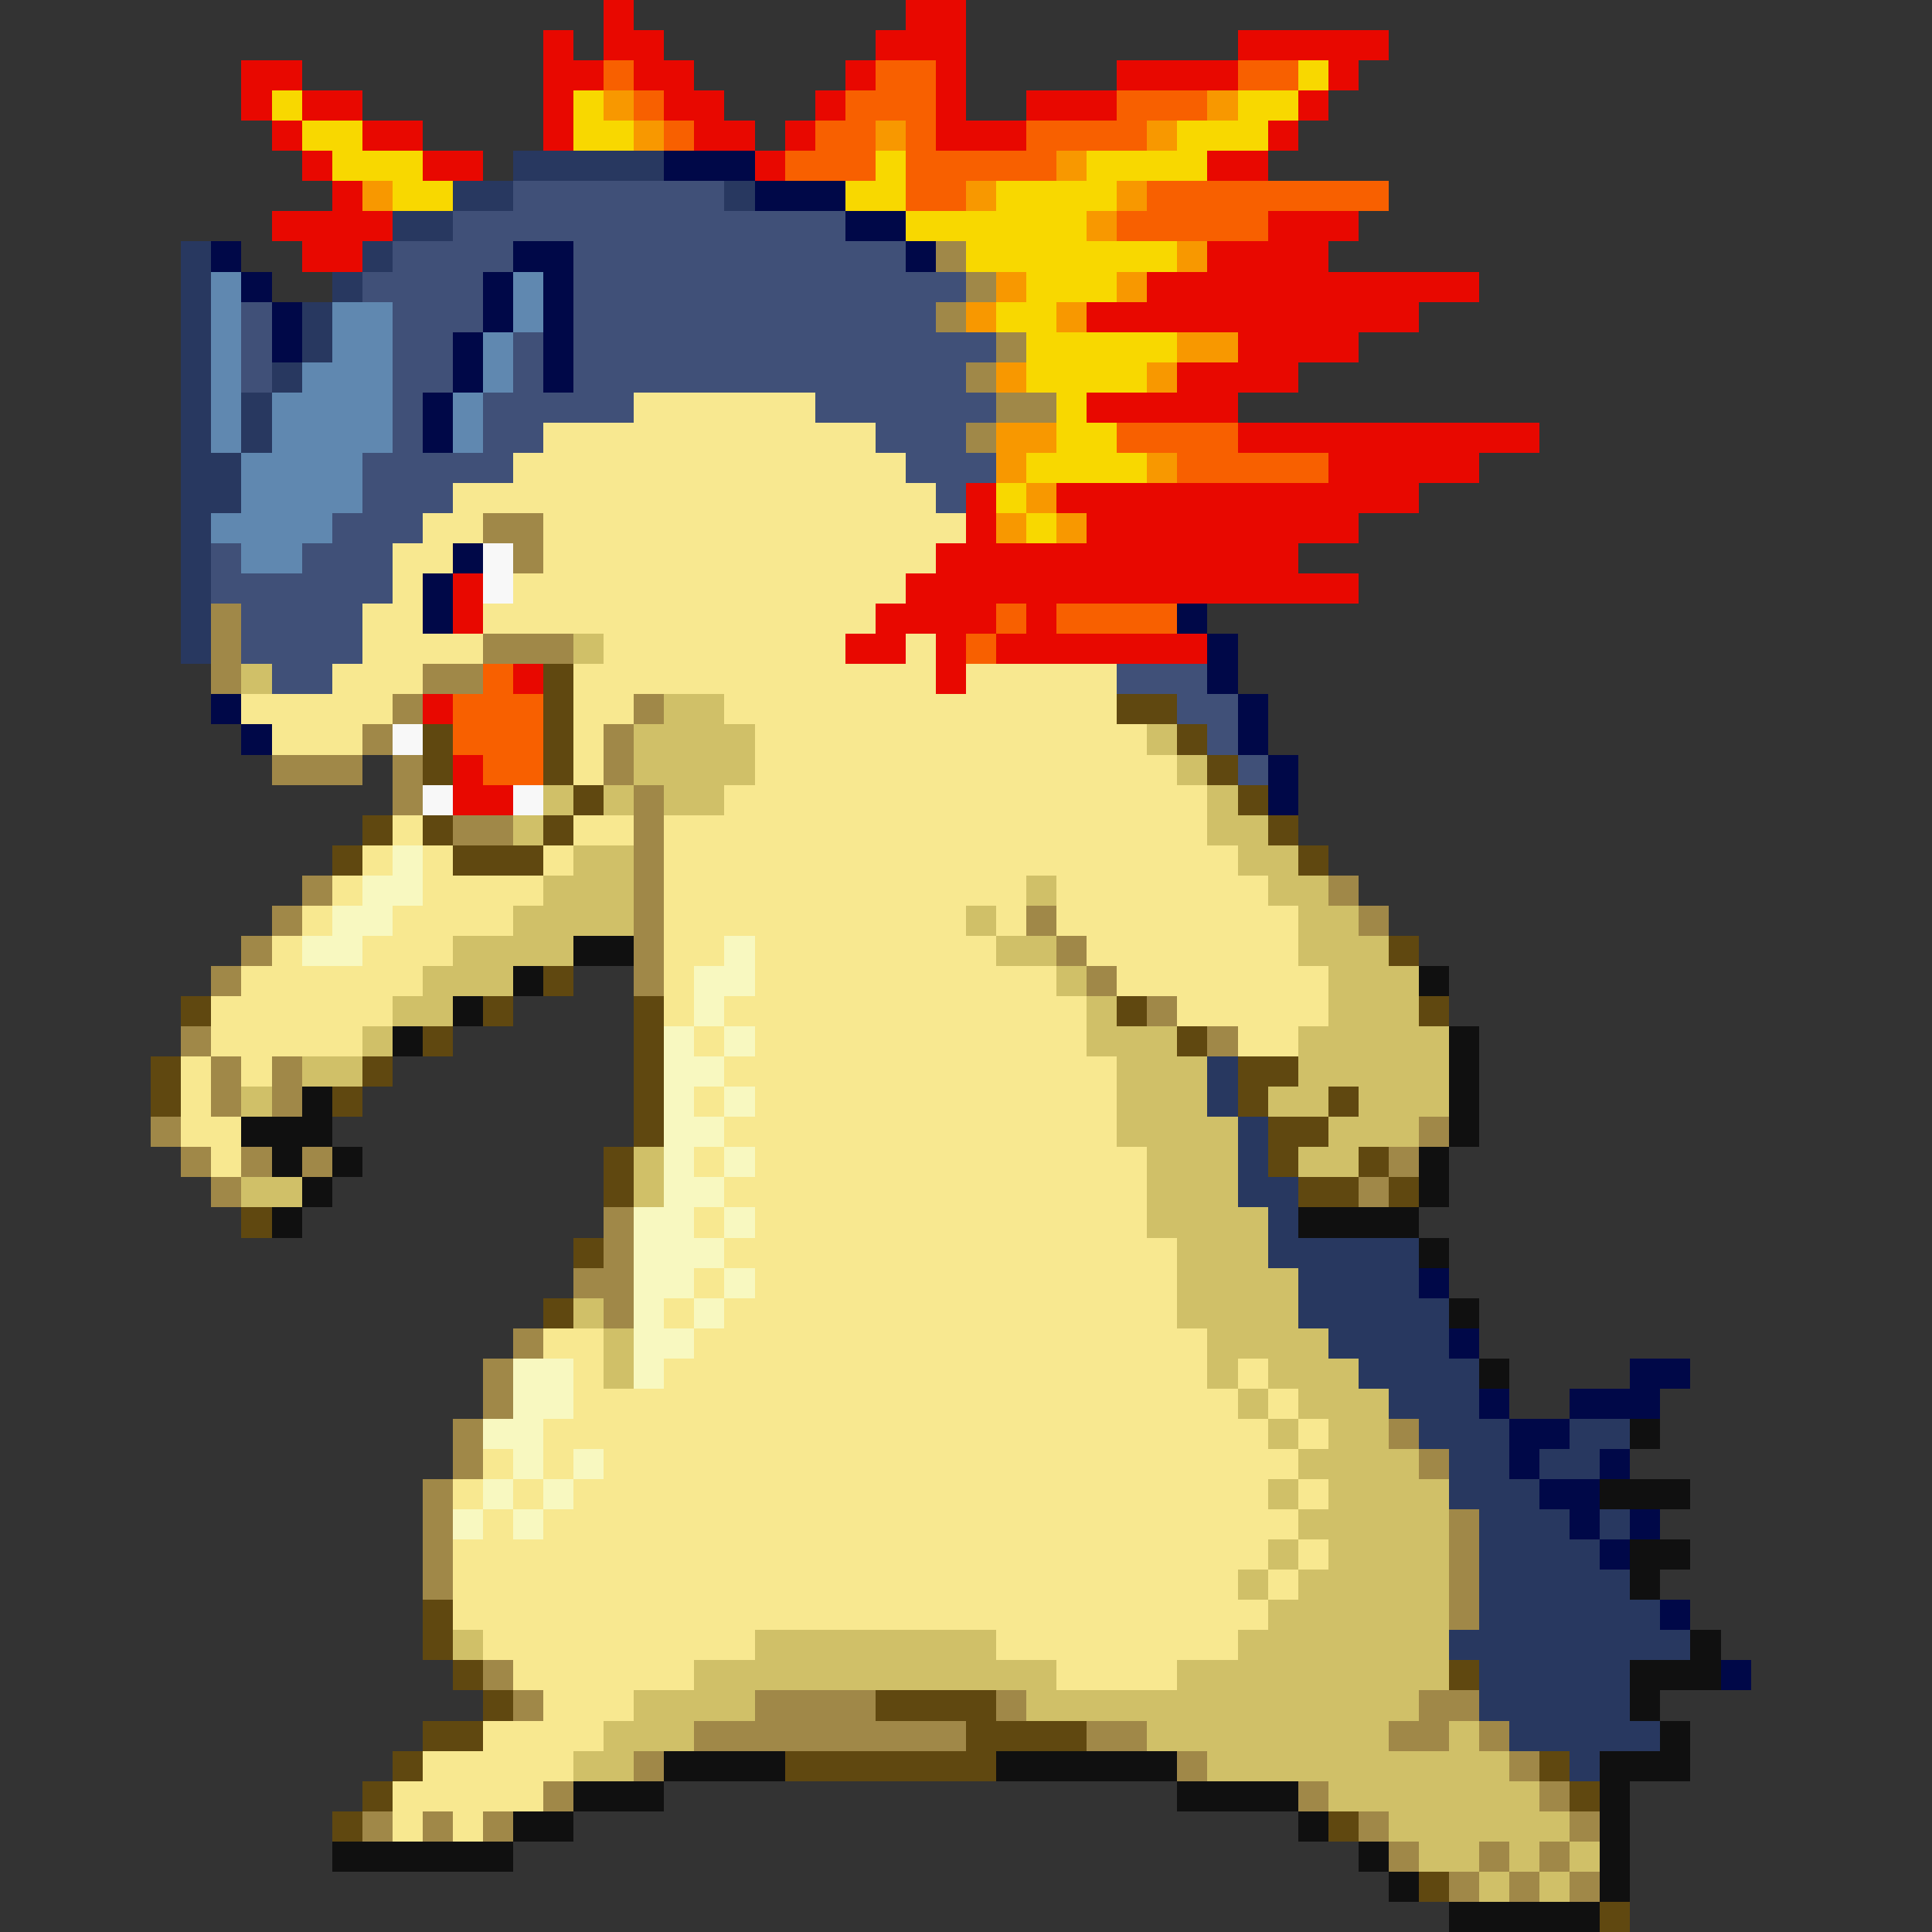 <svg xmlns="http://www.w3.org/2000/svg" viewBox="0 -0.5 64 64" shape-rendering="crispEdges">
<rect x="0" y="-0.5" width="64" height="64" fill="#333333" stroke="none"/>
<path stroke="#e80800" d="M20 0h1M30 0h2M18 1h1M20 1h2M29 1h3M41 1h5M8 2h2M18 2h2M21 2h2M28 2h1M31 2h1M37 2h4M44 2h1M8 3h1M10 3h2M18 3h1M22 3h2M27 3h1M31 3h1M34 3h3M43 3h1M9 4h1M12 4h2M18 4h1M23 4h2M26 4h1M31 4h3M42 4h1M10 5h1M14 5h2M25 5h1M40 5h2M11 6h1M9 7h4M42 7h3M10 8h2M40 8h4M38 9h11M36 10h11M41 11h4M39 12h4M36 13h5M41 14h10M44 15h5M32 16h1M35 16h12M32 17h1M36 17h9M31 18h12M15 19h1M30 19h15M15 20h1M29 20h4M34 20h1M28 21h2M31 21h1M33 21h7M17 22h1M31 22h1M14 23h1M15 25h1M15 26h2" />
<path stroke="#f86000" d="M20 2h1M29 2h2M41 2h2M21 3h1M28 3h3M37 3h3M22 4h1M27 4h2M30 4h1M34 4h4M26 5h3M30 5h5M30 6h2M38 6h8M37 7h5M37 14h4M39 15h5M33 20h1M35 20h4M32 21h1M16 22h1M15 23h3M15 24h3M16 25h2" />
<path stroke="#f8d800" d="M43 2h1M9 3h1M19 3h1M41 3h2M10 4h2M19 4h2M39 4h3M11 5h3M29 5h1M36 5h4M13 6h2M28 6h2M33 6h4M30 7h6M32 8h7M34 9h3M33 10h2M34 11h5M34 12h4M35 13h1M35 14h2M34 15h4M33 16h1M34 17h1" />
<path stroke="#f89800" d="M20 3h1M40 3h1M21 4h1M29 4h1M38 4h1M35 5h1M12 6h1M32 6h1M37 6h1M36 7h1M39 8h1M33 9h1M37 9h1M32 10h1M35 10h1M39 11h2M33 12h1M38 12h1M33 14h2M33 15h1M38 15h1M34 16h1M33 17h1M35 17h1" />
<path stroke="#283860" d="M17 5h5M15 6h2M24 6h1M13 7h2M6 8h1M12 8h1M6 9h1M11 9h1M6 10h1M10 10h1M6 11h1M10 11h1M6 12h1M9 12h1M6 13h1M8 13h1M6 14h1M8 14h1M6 15h2M6 16h2M6 17h1M6 18h1M6 19h1M6 20h1M6 21h1M40 35h1M40 36h1M41 37h1M41 38h1M41 39h2M42 40h1M42 41h5M43 42h4M43 43h5M44 44h4M45 45h4M46 46h3M47 47h3M52 47h2M48 48h2M51 48h2M48 49h3M49 50h3M53 50h1M49 51h4M49 52h5M49 53h6M48 54h8M49 55h5M49 56h5M50 57h5M52 58h1" />
<path stroke="#000848" d="M22 5h3M25 6h3M28 7h2M7 8h1M17 8h2M30 8h1M8 9h1M16 9h1M18 9h1M9 10h1M16 10h1M18 10h1M9 11h1M15 11h1M18 11h1M15 12h1M18 12h1M14 13h1M14 14h1M15 18h1M14 19h1M14 20h1M39 20h1M40 21h1M40 22h1M7 23h1M41 23h1M8 24h1M41 24h1M42 25h1M42 26h1M47 42h1M48 44h1M54 45h2M49 46h1M52 46h3M50 47h2M50 48h1M53 48h1M51 49h2M52 50h1M54 50h1M53 51h1M55 53h1M57 55h1" />
<path stroke="#405078" d="M17 6h7M15 7h13M13 8h4M19 8h11M12 9h4M19 9h13M8 10h1M13 10h3M19 10h12M8 11h1M13 11h2M17 11h1M19 11h14M8 12h1M13 12h2M17 12h1M19 12h13M13 13h1M16 13h5M27 13h6M13 14h1M16 14h2M29 14h3M12 15h5M30 15h3M12 16h3M31 16h1M11 17h3M7 18h1M10 18h3M7 19h6M8 20h4M8 21h4M9 22h2M37 22h3M39 23h2M40 24h1M41 25h1" />
<path stroke="#a08848" d="M31 8h1M32 9h1M31 10h1M33 11h1M32 12h1M33 13h2M32 14h1M16 17h2M17 18h1M7 20h1M7 21h1M16 21h3M7 22h1M14 22h2M13 23h1M21 23h1M12 24h1M20 24h1M9 25h3M13 25h1M20 25h1M13 26h1M21 26h1M15 27h2M21 27h1M21 28h1M10 29h1M21 29h1M44 29h1M9 30h1M21 30h1M34 30h1M45 30h1M8 31h1M21 31h1M35 31h1M7 32h1M21 32h1M36 32h1M38 33h1M6 34h1M40 34h1M7 35h1M9 35h1M7 36h1M9 36h1M5 37h1M47 37h1M6 38h1M8 38h1M10 38h1M46 38h1M7 39h1M45 39h1M20 40h1M20 41h1M19 42h2M20 43h1M17 44h1M16 45h1M16 46h1M15 47h1M46 47h1M15 48h1M47 48h1M14 49h1M14 50h1M48 50h1M14 51h1M48 51h1M14 52h1M48 52h1M48 53h1M16 55h1M17 56h1M25 56h4M33 56h1M47 56h2M23 57h9M36 57h2M46 57h2M49 57h1M21 58h1M39 58h1M50 58h1M18 59h1M43 59h1M51 59h1M12 60h1M14 60h1M16 60h1M45 60h1M52 60h1M46 61h1M49 61h1M51 61h1M48 62h1M50 62h1M52 62h1" />
<path stroke="#6088b0" d="M7 9h1M17 9h1M7 10h1M11 10h2M17 10h1M7 11h1M11 11h2M16 11h1M7 12h1M10 12h3M16 12h1M7 13h1M9 13h4M15 13h1M7 14h1M9 14h4M15 14h1M8 15h4M8 16h4M7 17h4M8 18h2" />
<path stroke="#f8e890" d="M21 13h6M18 14h11M17 15h13M15 16h16M14 17h2M18 17h14M13 18h2M18 18h13M13 19h1M17 19h13M12 20h2M16 20h13M12 21h4M20 21h8M30 21h1M11 22h3M19 22h12M32 22h5M8 23h5M19 23h2M24 23h13M9 24h3M19 24h1M25 24h13M19 25h1M25 25h14M24 26h16M13 27h1M19 27h2M22 27h18M12 28h1M14 28h1M18 28h1M22 28h19M11 29h1M14 29h4M22 29h12M35 29h7M10 30h1M13 30h4M22 30h10M33 30h1M35 30h8M9 31h1M12 31h3M22 31h2M25 31h8M36 31h7M8 32h6M22 32h1M25 32h10M37 32h7M7 33h6M22 33h1M24 33h12M39 33h5M7 34h5M23 34h1M25 34h11M41 34h2M6 35h1M8 35h1M24 35h13M6 36h1M23 36h1M25 36h12M6 37h2M24 37h13M7 38h1M23 38h1M25 38h13M24 39h14M23 40h1M25 40h13M24 41h15M23 42h1M25 42h14M22 43h1M24 43h15M18 44h2M23 44h17M19 45h1M22 45h18M41 45h1M19 46h22M42 46h1M18 47h24M43 47h1M16 48h1M18 48h1M20 48h23M15 49h1M17 49h1M19 49h23M43 49h1M16 50h1M18 50h25M15 51h27M43 51h1M15 52h26M42 52h1M15 53h27M16 54h9M33 54h8M17 55h6M35 55h4M18 56h3M16 57h4M14 58h5M13 59h5M13 60h1M15 60h1" />
<path stroke="#f8f8f8" d="M16 18h1M16 19h1M13 24h1M14 26h1M17 26h1" />
<path stroke="#d0c068" d="M19 21h1M8 22h1M22 23h2M21 24h4M38 24h1M21 25h4M39 25h1M18 26h1M20 26h1M22 26h2M40 26h1M17 27h1M40 27h2M19 28h2M41 28h2M18 29h3M34 29h1M42 29h2M17 30h4M32 30h1M43 30h2M15 31h4M33 31h2M43 31h3M14 32h3M35 32h1M44 32h3M13 33h2M36 33h1M44 33h3M12 34h1M36 34h3M43 34h5M10 35h2M37 35h3M43 35h5M8 36h1M37 36h3M42 36h2M45 36h3M37 37h4M44 37h3M21 38h1M38 38h3M43 38h2M8 39h2M21 39h1M38 39h3M38 40h4M39 41h3M39 42h4M19 43h1M39 43h4M20 44h1M40 44h4M20 45h1M40 45h1M42 45h3M41 46h1M43 46h3M42 47h1M44 47h2M43 48h4M42 49h1M44 49h4M43 50h5M42 51h1M44 51h4M41 52h1M43 52h5M42 53h6M15 54h1M25 54h8M41 54h7M23 55h12M39 55h9M21 56h4M34 56h13M20 57h3M38 57h8M48 57h1M19 58h2M40 58h10M44 59h7M46 60h6M47 61h2M50 61h1M52 61h1M49 62h1M51 62h1" />
<path stroke="#604810" d="M18 22h1M18 23h1M37 23h2M14 24h1M18 24h1M39 24h1M14 25h1M18 25h1M40 25h1M19 26h1M41 26h1M12 27h1M14 27h1M18 27h1M42 27h1M11 28h1M15 28h3M43 28h1M46 31h1M18 32h1M6 33h1M16 33h1M21 33h1M37 33h1M47 33h1M14 34h1M21 34h1M39 34h1M5 35h1M12 35h1M21 35h1M41 35h2M5 36h1M11 36h1M21 36h1M41 36h1M44 36h1M21 37h1M42 37h2M20 38h1M42 38h1M45 38h1M20 39h1M43 39h2M46 39h1M8 40h1M19 41h1M18 43h1M14 53h1M14 54h1M15 55h1M48 55h1M16 56h1M29 56h4M14 57h2M32 57h4M13 58h1M26 58h7M51 58h1M12 59h1M52 59h1M11 60h1M44 60h1M47 62h1M53 63h1" />
<path stroke="#f8f8c0" d="M13 28h1M12 29h2M11 30h2M10 31h2M24 31h1M23 32h2M23 33h1M22 34h1M24 34h1M22 35h2M22 36h1M24 36h1M22 37h2M22 38h1M24 38h1M22 39h2M21 40h2M24 40h1M21 41h3M21 42h2M24 42h1M21 43h1M23 43h1M21 44h2M17 45h2M21 45h1M17 46h2M16 47h2M17 48h1M19 48h1M16 49h1M18 49h1M15 50h1M17 50h1" />
<path stroke="#101010" d="M19 31h2M17 32h1M47 32h1M15 33h1M13 34h1M48 34h1M48 35h1M10 36h1M48 36h1M8 37h3M48 37h1M9 38h1M11 38h1M47 38h1M10 39h1M47 39h1M9 40h1M43 40h4M47 41h1M48 43h1M49 45h1M54 47h1M53 49h3M54 51h2M54 52h1M56 54h1M54 55h3M54 56h1M55 57h1M22 58h4M33 58h6M53 58h3M19 59h3M39 59h4M53 59h1M17 60h2M43 60h1M53 60h1M11 61h6M45 61h1M53 61h1M46 62h1M53 62h1M48 63h5" />
</svg>
